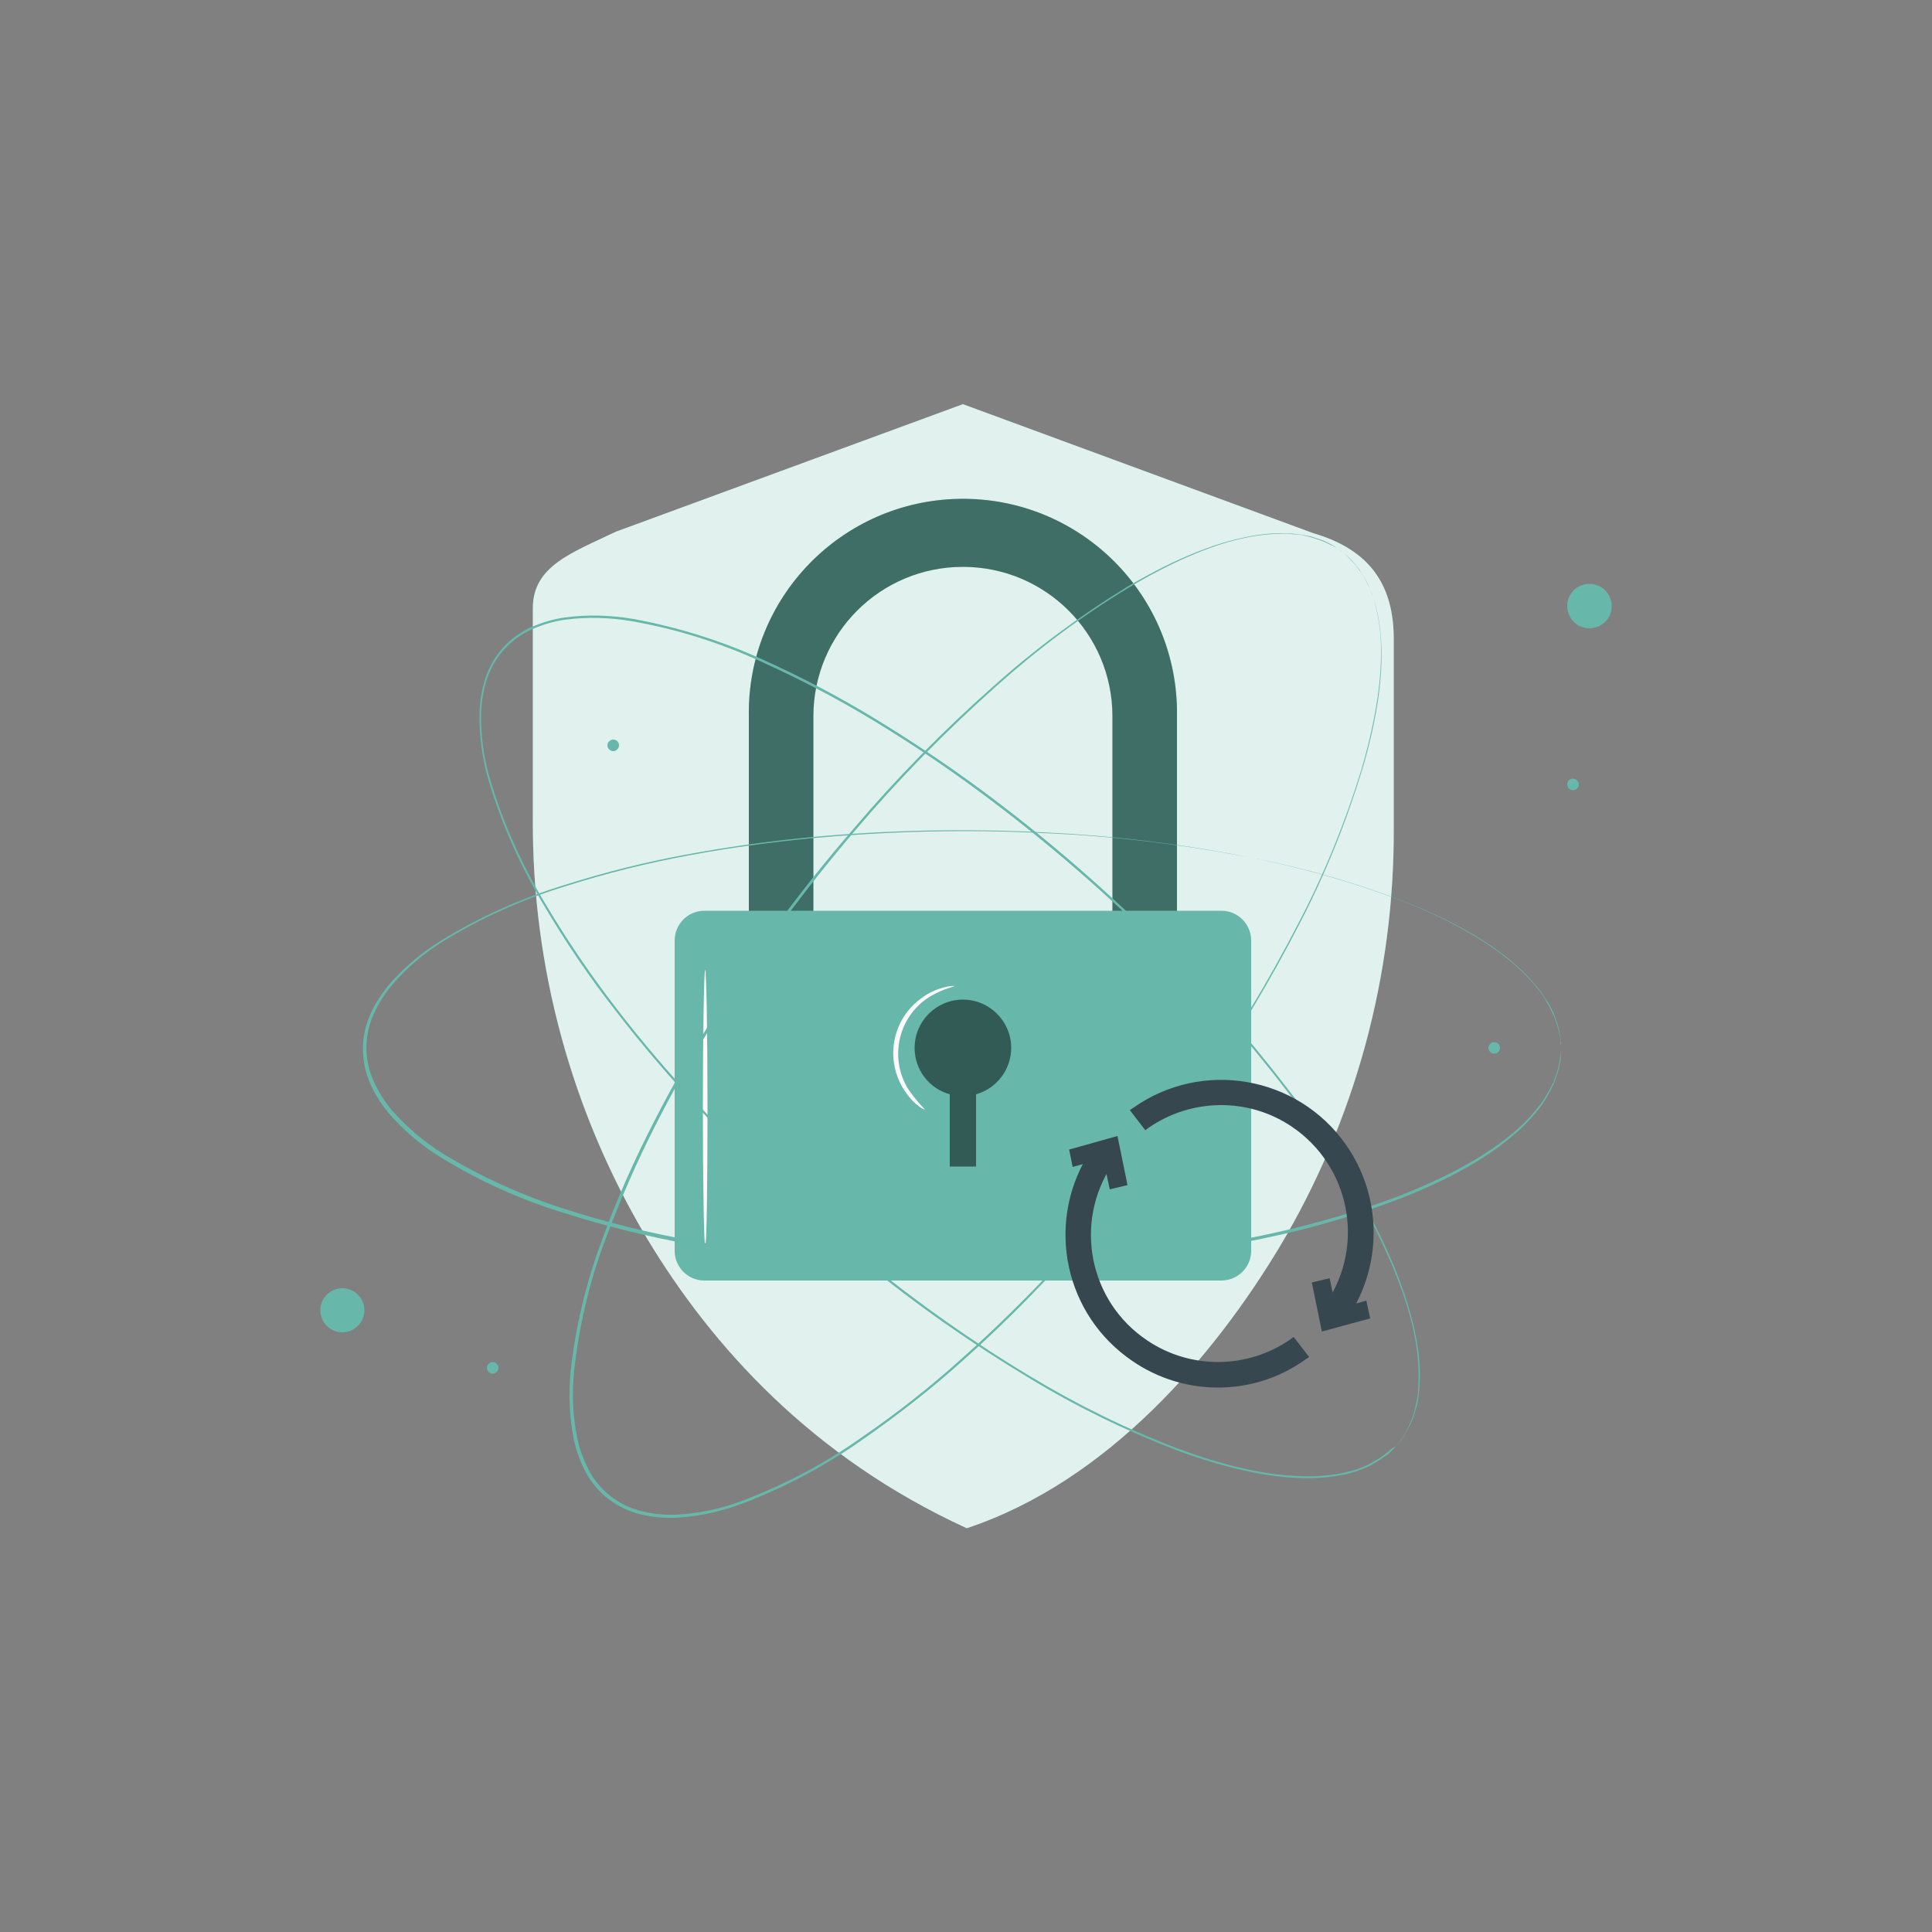 <?xml version="1.0" encoding="utf-8"?>
<!-- Generator: Adobe Illustrator 24.2.3, SVG Export Plug-In . SVG Version: 6.00 Build 0)  -->
<svg version="1.1" id="Calque_1" xmlns="http://www.w3.org/2000/svg" xmlns:xlink="http://www.w3.org/1999/xlink" x="0px" y="0px"
	 viewBox="0 0 500 500" style="enable-background:new 0 0 500 500;" xml:space="preserve">
<rect x="0" y="0" width="500" height="500" fill="#808080" stroke="none"/>
<style type="text/css">
	.st0{fill:#67B7AA;}
	.st1{opacity:0.8;}
	.st2{fill:#FFFFFF;}
	.st3{opacity:0.4;}
	.st4{opacity:0.5;}
	.st5{fill:#FAFAFA;}
	.st6{fill:#37474F;}
</style>
<g>
	<path class="st0" d="M339.9,138l-90.7-33.4l-89.8,33c-11.5,5.5-21.5,8.9-21.5,19.8V212c-0.2,38.2,10,75.8,29.6,108.6
		c16.8,27.9,42.7,56.6,82.7,74.9c36.7-12.2,64.1-44.8,80.9-72.7c19.6-32.8,29.8-70.4,29.6-108.6V165
		C360.6,149.4,352.5,141.7,339.9,138z"/>
	<g class="st1">
		<path class="st2" d="M339.9,138l-90.7-33.4l-89.8,33c-11.5,5.5-21.5,8.9-21.5,19.8V212c-0.2,38.2,10,75.8,29.6,108.6
			c16.8,27.9,42.7,56.6,82.7,74.9c36.7-12.2,64.1-44.8,80.9-72.7c19.6-32.8,29.8-70.4,29.6-108.6V165
			C360.6,149.4,352.5,141.7,339.9,138z"/>
	</g>
	<path class="st0" d="M304.6,276.1h-16.7v-90.7c0-21.4-17.3-38.7-38.7-38.7s-38.7,17.3-38.7,38.7v90.7h-16.7v-90.7
		c-0.5-30.6,23.9-55.8,54.5-56.3c30.6-0.5,55.8,23.9,56.3,54.5c0,0.6,0,1.1,0,1.7V276.1z"/>
	<g class="st3">
		<path d="M304.6,276.1h-16.7v-90.7c0-21.4-17.3-38.7-38.7-38.7s-38.7,17.3-38.7,38.7v90.7h-16.7v-90.7
			c-0.5-30.6,23.9-55.8,54.5-56.3c30.6-0.5,55.8,23.9,56.3,54.5c0,0.6,0,1.1,0,1.7V276.1z"/>
	</g>
	<path class="st0" d="M182.3,235.7h133.8c4.3,0,7.7,3.5,7.7,7.7v80.3c0,4.3-3.5,7.7-7.7,7.7H182.3c-4.3,0-7.7-3.5-7.7-7.7v-80.3
		C174.6,239.2,178,235.7,182.3,235.7z"/>
	<g class="st4">
		<path d="M261.7,271.2c0-6.9-5.6-12.5-12.5-12.5c-6.9,0-12.5,5.6-12.5,12.5c0,5.6,3.7,10.5,9.1,12v18.7h6.8v-18.7
			C258,281.7,261.7,276.7,261.7,271.2z"/>
	</g>
	<path class="st5" d="M182.5,322.4c-0.3,0-0.6-16-0.6-35.7s0.3-35.7,0.6-35.7c0.3,0,0.6,16,0.6,35.7S182.9,322.4,182.5,322.4z"/>
	<path class="st5" d="M239.4,287.2c0,0-0.6-0.2-1.5-0.8c-1.2-0.9-2.3-2-3.2-3.3c-5.8-7.7-4.3-18.7,3.4-24.5c0.9-0.7,1.8-1.3,2.8-1.8
		c1.4-0.7,2.9-1.2,4.4-1.5c0.5-0.1,1.1-0.2,1.7-0.1c0,0.2-2.4,0.5-5.6,2.3c-8.4,4.6-11.4,15.2-6.8,23.6c0.3,0.5,0.6,1,0.9,1.4
		C236.7,284.2,238,285.7,239.4,287.2z"/>
	<path class="st0" d="M361.4,374.2c0,0,0.4-0.5,1.1-1.5l0.6-0.8c0.2-0.3,0.4-0.7,0.6-1.1c0.5-0.9,1-1.8,1.3-2.7
		c0.2-0.5,0.5-1.1,0.7-1.7c0.2-0.6,0.4-1.3,0.5-2c0.2-0.7,0.4-1.5,0.5-2.2c0.2-0.8,0.3-1.6,0.3-2.4c0.3-3.9,0.1-7.8-0.5-11.7
		c-1.3-8.8-5.1-19.1-10.7-30.3c-6.6-12.6-14.3-24.6-23.1-35.9c-10.5-13.7-22-26.6-34.4-38.7c-14.1-13.9-29.2-26.8-45.2-38.6
		c-8.4-6.2-17.3-12.2-26.7-17.9c-9.5-5.8-19.5-11-29.7-15.6c-10.5-4.8-21.6-8.3-33-10.3c-5.8-1-11.7-1.2-17.6-0.4
		c-2.9,0.4-5.8,1.3-8.5,2.5c-5.5,2.5-9.7,7.1-11.6,12.9c-0.9,2.8-1.4,5.8-1.5,8.7c-0.1,5.9,0.7,11.8,2.4,17.4
		c3.3,11.1,8.1,21.7,14,31.6c5.7,9.6,12,18.9,18.8,27.7c6.7,8.7,13.7,16.8,20.8,24.5c13.5,14.5,28,28,43.5,40.5
		c13.4,10.9,27.5,20.9,42.3,29.8c12.2,7.4,25,13.7,38.3,18.8c11.8,4.4,22.4,6.9,31.3,7.2c3.9,0.2,7.8,0,11.7-0.8
		c0.8-0.2,1.6-0.4,2.4-0.6c0.7-0.2,1.4-0.4,2.1-0.7l1.9-0.8c0.6-0.3,1.1-0.6,1.6-0.9c0.9-0.5,1.8-1,2.6-1.7c0.3-0.3,0.7-0.5,1-0.7
		l0.7-0.7L361.4,374.2l-1.3,1.3l-0.7,0.7c-0.3,0.2-0.6,0.5-1,0.7c-0.8,0.6-1.7,1.2-2.6,1.7c-0.5,0.3-1,0.6-1.6,0.9l-1.9,0.8
		c-0.7,0.3-1.4,0.5-2.1,0.7c-0.8,0.3-1.6,0.5-2.4,0.6c-3.9,0.8-7.8,1.1-11.7,0.9c-8.9-0.3-19.6-2.8-31.4-7.1
		c-13.3-5.1-26.2-11.4-38.4-18.8c-14.8-8.9-29-18.8-42.4-29.8c-15.5-12.5-30-26-43.6-40.5c-7.1-7.7-14.1-15.8-20.8-24.5
		c-6.9-8.8-13.2-18.1-18.9-27.8c-6-10-10.7-20.6-14.1-31.8c-1.7-5.7-2.5-11.7-2.4-17.7c0.1-3,0.6-6,1.5-8.9
		c1.9-5.9,6.2-10.8,11.9-13.3c2.8-1.2,5.7-2.1,8.7-2.5c5.9-0.8,11.9-0.6,17.8,0.4c11.4,2.1,22.6,5.6,33.2,10.4
		c10.2,4.6,20.1,9.8,29.6,15.6c9.3,5.7,18.3,11.7,26.7,17.9c16,11.8,31.1,24.7,45.2,38.7c12.4,12.1,23.8,25,34.4,38.8
		c8.8,11.3,16.5,23.3,23,36c5.7,11.2,9.3,21.6,10.7,30.4c0.7,3.9,0.8,7.8,0.5,11.8c-0.1,0.8-0.2,1.6-0.3,2.4
		c-0.1,0.7-0.3,1.5-0.5,2.2c-0.2,0.7-0.4,1.3-0.6,2c-0.2,0.7-0.5,1.2-0.7,1.7c-0.4,1-0.9,1.9-1.4,2.7c-0.2,0.4-0.4,0.7-0.6,1.1
		l-0.6,0.8C361.7,373.8,361.4,374.2,361.4,374.2z"/>
	<path class="st0" d="M404.1,271.2c0,0-0.1-0.6-0.2-1.8c0-0.3,0-0.6-0.1-1c0-0.4-0.2-0.8-0.2-1.2c-0.2-1-0.4-2-0.8-3
		c-0.2-0.5-0.4-1.1-0.6-1.7c-0.2-0.6-0.6-1.2-0.9-1.8c-0.3-0.7-0.7-1.4-1.2-2c-0.4-0.6-0.8-1.3-1.3-2c-2.4-3.1-5.1-5.9-8.2-8.4
		c-6.8-5.6-16.5-10.9-28.2-15.4c-13.3-5-27.1-8.9-41.1-11.4c-17-3.2-34.1-5.2-51.4-5.9c-19.8-1-39.6-0.5-59.4,1.3
		c-10.4,1-21.1,2.4-31.8,4.4c-11,2-21.8,4.7-32.5,8.1c-11.1,3.4-21.7,8.2-31.5,14.2c-5,3.1-9.5,6.9-13.3,11.4
		c-1.9,2.3-3.5,4.8-4.7,7.5c-2.5,5.5-2.5,11.8,0,17.3c1.2,2.7,2.8,5.2,4.7,7.5c3.9,4.4,8.3,8.2,13.3,11.3c9.9,6,20.5,10.8,31.5,14.3
		c10.6,3.4,21.5,6.1,32.5,8.1c10.8,2,21.4,3.5,31.8,4.4c19.7,1.8,39.6,2.3,59.4,1.3c17.3-0.8,34.4-2.7,51.4-5.9
		c14-2.6,27.8-6.4,41.1-11.4c11.7-4.6,21.3-9.8,28.2-15.4c3.1-2.4,5.8-5.2,8.2-8.4c0.5-0.7,0.9-1.3,1.3-2c0.4-0.6,0.8-1.3,1.1-1.9
		l0.9-1.8c0.2-0.6,0.4-1.2,0.6-1.7c0.4-1,0.6-2,0.8-3c0.1-0.4,0.2-0.8,0.2-1.2c0.1-0.4,0-0.7,0.1-1C404,271.8,404,271.2,404.1,271.2
		c-0.1,0-0.1,0.6-0.2,1.8c0,0.3,0,0.6,0,1c0,0.4-0.1,0.8-0.2,1.2c-0.2,1-0.4,2-0.8,3c-0.2,0.6-0.4,1.1-0.6,1.8l-0.9,1.9
		c-0.3,0.7-0.7,1.3-1.1,2c-0.4,0.7-0.8,1.4-1.3,2.1c-2.4,3.2-5.1,6-8.2,8.5c-6.8,5.7-16.5,11-28.2,15.6
		c-13.3,5.1-27.1,8.9-41.2,11.5c-17,3.2-34.2,5.2-51.5,6c-19.8,1-39.7,0.6-59.5-1.2c-10.4-1-21.1-2.4-31.9-4.4
		c-11-2-21.9-4.7-32.6-8.1c-11.1-3.4-21.8-8.2-31.7-14.3c-5.1-3.1-9.7-7-13.6-11.5c-1.9-2.3-3.6-4.9-4.8-7.7
		c-2.5-5.7-2.5-12.2,0-17.8c1.2-2.8,2.9-5.3,4.8-7.7c3.9-4.5,8.5-8.4,13.6-11.5c9.9-6.1,20.6-10.9,31.7-14.3
		c10.7-3.4,21.5-6.1,32.6-8.1c10.8-2,21.4-3.4,31.9-4.4c19.8-1.8,39.6-2.2,59.5-1.2c17.3,0.8,34.5,2.8,51.5,6.1
		c14,2.6,27.8,6.5,41.1,11.5c11.7,4.6,21.3,9.9,28.2,15.6c3.1,2.5,5.8,5.3,8.2,8.5c0.5,0.7,0.9,1.3,1.3,2.1c0.4,0.6,0.8,1.3,1.1,2
		l0.9,1.9c0.3,0.6,0.4,1.2,0.6,1.7c0.4,1,0.6,2,0.8,3c0.1,0.4,0.2,0.8,0.2,1.2c0.1,0.4,0,0.7,0,1
		C404.1,270.6,404.1,271.2,404.1,271.2z"/>
	<path class="st0" d="M347.5,142.9c0,0-0.5-0.3-1.5-1l-0.8-0.5c-0.3-0.2-0.7-0.3-1.1-0.5c-0.9-0.5-1.9-0.9-2.8-1.2
		c-0.6-0.2-1.1-0.4-1.8-0.6l-2-0.5c-0.7-0.2-1.5-0.3-2.2-0.3c-0.8,0-1.6-0.2-2.4-0.2c-3.9,0-7.8,0.4-11.6,1.3
		c-8.6,1.9-18.7,6.4-29.4,12.8c-12.2,7.4-23.6,16-34.2,25.5c-12.9,11.5-25,23.8-36.2,37c-12.9,15.1-24.7,31-35.4,47.7
		c-5.6,8.8-11,18.1-16,27.9c-5.1,9.9-9.6,20.2-13.5,30.7c-4.1,10.8-6.7,22.1-8,33.6c-0.6,5.9-0.4,11.8,0.8,17.6
		c0.6,2.9,1.7,5.7,3,8.3c2.8,5.3,7.8,9.2,13.7,10.6c2.9,0.7,5.8,1,8.8,0.9c5.9-0.3,11.7-1.5,17.2-3.6c10.8-4.1,21.1-9.5,30.6-16.2
		c9.2-6.3,18-13.2,26.3-20.7c8.2-7.3,15.8-14.8,23-22.4c13.5-14.5,26-29.9,37.3-46.1c10-14.1,18.9-28.9,26.8-44.2
		c6.6-12.6,12-25.9,16.2-39.5c3.5-12,5.3-22.8,5.1-31.7c0-3.9-0.6-7.8-1.6-11.6c-0.2-0.8-0.5-1.6-0.8-2.3c-0.2-0.7-0.5-1.4-0.8-2.1
		c-0.3-0.6-0.6-1.3-0.9-1.8c-0.3-0.5-0.7-1.1-1-1.6c-0.5-0.9-1.2-1.7-1.9-2.5c-0.3-0.3-0.5-0.7-0.8-0.9l-0.7-0.7
		C347.9,143.3,347.5,142.9,347.5,142.9l1.3,1.2l0.7,0.7c0.3,0.3,0.5,0.6,0.8,0.9c0.7,0.7,1.3,1.6,1.9,2.4c0.3,0.5,0.7,1,1,1.6
		l0.9,1.8c0.4,0.7,0.6,1.4,0.9,2.1c0.2,0.7,0.6,1.5,0.8,2.3c1.1,3.8,1.6,7.7,1.7,11.6c0.3,8.9-1.4,19.7-5,31.8
		c-4.2,13.7-9.5,26.9-16.1,39.6c-7.9,15.4-16.8,30.2-26.8,44.4c-11.3,16.3-23.8,31.7-37.3,46.2c-7.2,7.7-14.8,15.2-23,22.5
		c-8.3,7.5-17.2,14.4-26.4,20.8c-9.5,6.7-19.8,12.1-30.7,16.3c-5.6,2.1-11.5,3.4-17.5,3.7c-3,0.1-6.1-0.2-9-0.9
		c-6-1.5-11.2-5.4-14.1-10.9c-1.4-2.7-2.5-5.5-3.1-8.5c-1.2-5.9-1.4-11.9-0.8-17.8c1.3-11.6,4-22.9,8.1-33.8
		c3.8-10.5,8.4-20.8,13.5-30.7c5-9.8,10.4-19.1,16-27.9c10.7-16.7,22.5-32.7,35.5-47.7c11.2-13.2,23.3-25.5,36.3-37
		c10.7-9.6,22.2-18.1,34.4-25.6c10.8-6.4,20.9-10.8,29.6-12.7c3.8-0.9,7.8-1.4,11.7-1.3c0.8,0,1.6,0.1,2.5,0.2
		c0.8,0,1.5,0.2,2.2,0.3l2,0.4c0.6,0.2,1.2,0.4,1.8,0.6c1,0.3,1.9,0.7,2.8,1.2c0.4,0.2,0.8,0.4,1.1,0.6l0.8,0.6
		C347,142.5,347.5,142.9,347.5,142.9z"/>
	<circle class="st0" cx="88.6" cy="339.1" r="5.7"/>
	<path class="st0" d="M417.1,156.9c0,3.2-2.6,5.7-5.8,5.7c-3.2,0-5.7-2.6-5.7-5.8c0-3.2,2.6-5.7,5.7-5.7
		C414.6,151.1,417.1,153.7,417.1,156.9C417.1,156.9,417.1,156.9,417.1,156.9z"/>
	<path class="st0" d="M129,354c0,0.8-0.7,1.5-1.5,1.5c-0.8,0-1.5-0.7-1.5-1.5c0-0.8,0.7-1.5,1.5-1.5c0,0,0,0,0,0
		C128.3,352.5,129,353.2,129,354z"/>
	<path class="st0" d="M160.2,192.9c0,0.8-0.7,1.5-1.5,1.5c-0.8,0-1.5-0.7-1.5-1.5c0-0.8,0.7-1.5,1.5-1.5
		C159.5,191.4,160.2,192,160.2,192.9L160.2,192.9z"/>
	<path class="st0" d="M388.2,271.2c0,0.8-0.7,1.5-1.5,1.5s-1.5-0.7-1.5-1.5c0-0.8,0.7-1.5,1.5-1.5c0,0,0,0,0,0
		C387.6,269.7,388.2,270.4,388.2,271.2C388.2,271.2,388.2,271.2,388.2,271.2z"/>
	<path class="st0" d="M408.6,203c0,0.8-0.6,1.5-1.5,1.5c-0.8,0-1.5-0.6-1.5-1.5c0-0.8,0.6-1.5,1.5-1.5c0,0,0,0,0,0
		C407.9,201.6,408.6,202.2,408.6,203z"/>
	<g>
		<path class="st6" d="M347.9,340.3l-3.8-2.5c10.4-15.6,6.2-36.6-9.4-47c-11.6-7.7-26.8-7.6-38.2,0.4l-2.8-3.6
			c17.4-12.2,41.3-8.1,53.6,9.3C356.5,309.8,356.7,327.1,347.9,340.3z"/>
		<path class="st6" d="M342.7,338l0.6-0.9c10.1-15.1,6-35.5-9.1-45.6c-11.2-7.5-25.9-7.3-37,0.4l-0.8,0.6l-4-5.2l0.9-0.6
			c17.8-12.6,42.5-8.3,55,9.5c9.4,13.4,9.6,31.2,0.5,44.8l-0.6,0.9L342.7,338z M337,290.9c14.5,10.9,18.2,31.1,8.6,46.5l2,1.4
			c11-17.5,5.8-40.5-11.6-51.6c-12.5-7.9-28.4-7.7-40.7,0.5l1.5,1.9C309.1,281.6,325.2,282.1,337,290.9z"/>
		<polygon class="st6" points="340.7,332.6 343.3,332 345,340 352.9,337.8 353.4,340.3 342.9,343.3 		"/>
		<path class="st6" d="M342.1,344.6l-2.6-12.7l4.6-1.1l1.7,8l7.8-2.2l1,4.6L342.1,344.6z M342,333.3l1.7,8.6l8.5-2.4l-0.1-0.5
			l-7.8,2.2l-1.7-8.1L342,333.3z"/>
		<path class="st6" d="M283.3,298.2l3.8,2.5c-10.4,15.6-6.3,36.6,9.3,47c11.6,7.8,26.8,7.6,38.3-0.4l2.8,3.6
			c-17.4,12.2-41.3,8.1-53.6-9.3C274.7,328.7,274.5,311.4,283.3,298.2z"/>
		<path class="st6" d="M291.5,351.1c-16.8-12.6-20.7-36.1-9.1-53.5l0.6-0.9l5.5,3.7l-0.6,0.9c-10.1,15.1-6.1,35.5,9,45.6
			c11.3,7.6,26,7.4,37.1-0.3l0.8-0.6l4,5.2l-0.9,0.6C324,361.8,305.2,361.5,291.5,351.1z M283.6,299.7
			c-10.9,17.5-5.6,40.6,11.9,51.5c12.4,7.8,28.3,7.6,40.5-0.5l-1.5-2c-16.1,10.6-37.8,6.1-48.4-10c-7.5-11.4-7.6-26.2-0.4-37.8
			L283.6,299.7z"/>
		<polygon class="st6" points="290.5,305.9 287.9,306.5 286.2,298.5 278.4,300.7 277.9,298.1 288.3,295.2 		"/>
		<path class="st6" d="M277.6,302l-0.9-4.5l12.5-3.5l2.6,12.7l-4.6,1.1l-1.7-8L277.6,302z M279,298.9l0.1,0.5l7.8-2.2l1.7,8.1
			l0.6-0.1l-1.7-8.6L279,298.9z"/>
	</g>
</g>
</svg>
